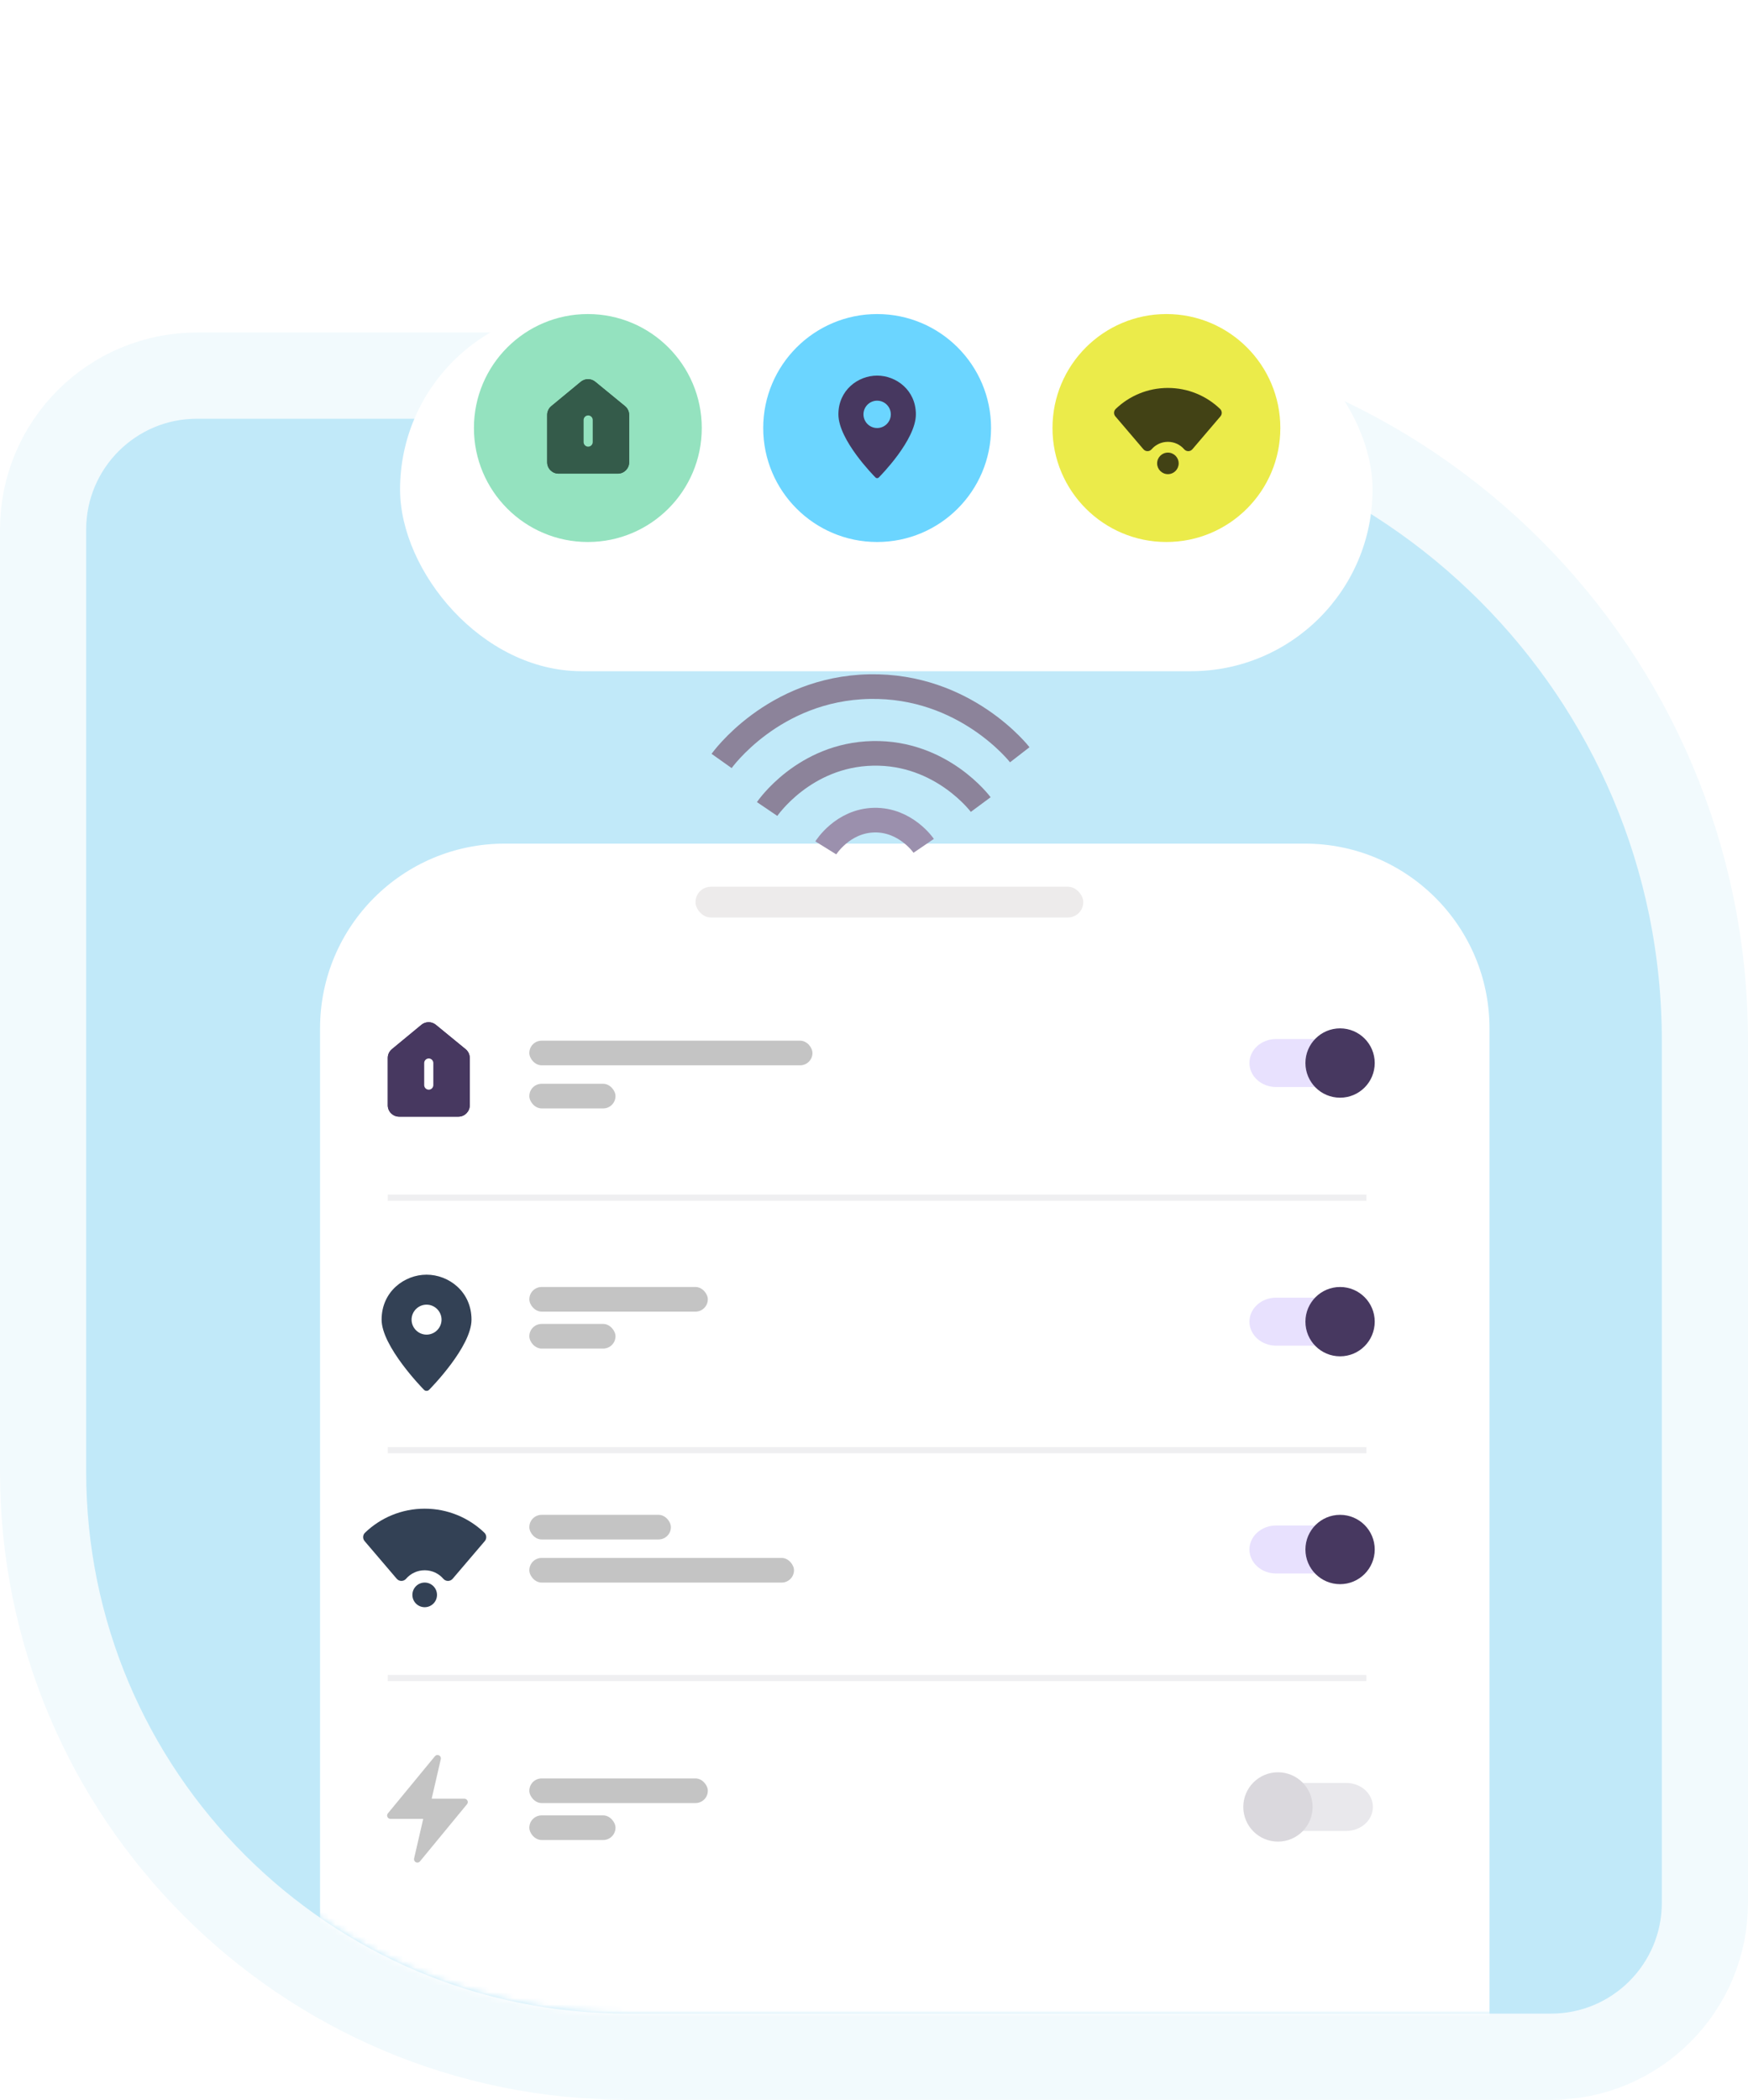 <svg width="284" height="341" viewBox="0 0 284 341" fill="none" xmlns="http://www.w3.org/2000/svg">
<path d="M7 239C7 291.467 49.533 334 102 334H252C265.807 334 277 322.807 277 309V169C277 109.353 228.647 61 169 61H32C18.193 61 7 72.193 7 86V239Z" fill="#C1E9F9" stroke="#F2FAFD" stroke-width="14"/>
<mask id="mask0_536_197" style="mask-type:alpha" maskUnits="userSpaceOnUse" x="14" y="68" width="256" height="259">
<path fill-rule="evenodd" clip-rule="evenodd" d="M102 327H252C261.941 327 270 318.941 270 309V169C270 113.219 224.781 68 169 68H32C22.059 68 14 76.059 14 86V239C14 287.601 53.399 327 102 327Z" fill="#EFEDED"/>
</mask>
<g mask="url(#mask0_536_197)">
<g filter="url(#filter0_d_536_197)">
<path d="M47 157C47 140.431 60.431 127 77 127H207C223.569 127 237 140.431 237 157V350H47V157Z" fill="white"/>
</g>
<path d="M217.724 168.732H207.331C204.939 168.732 203 170.477 203 172.63C203 174.782 204.939 176.527 207.331 176.527H217.724C220.116 176.527 222.054 174.782 222.054 172.63C222.054 170.477 220.116 168.732 217.724 168.732Z" fill="#E8E1FE"/>
<path d="M223.354 172.63C223.354 175.739 220.833 178.259 217.724 178.259C214.615 178.259 212.094 175.739 212.094 172.63C212.094 169.521 214.615 167 217.724 167C220.833 167 223.354 169.521 223.354 172.63Z" fill="#473860"/>
<path d="M63 171.806C63 171.253 63.246 170.73 63.672 170.379L68.463 166.424C69.144 165.86 70.129 165.859 70.813 166.419L75.646 170.378C76.075 170.73 76.323 171.255 76.323 171.81V179.49C76.323 180.512 75.495 181.34 74.473 181.34H64.85C63.828 181.34 63 180.512 63 179.49V171.806Z" fill="#473860"/>
<path fill-rule="evenodd" clip-rule="evenodd" d="M75.583 179.49V171.81C75.583 171.477 75.434 171.162 75.177 170.951L70.344 166.992C69.934 166.655 69.343 166.656 68.934 166.994L64.144 170.949C63.888 171.16 63.74 171.474 63.74 171.806V179.49C63.74 180.103 64.237 180.6 64.85 180.6H74.473C75.086 180.6 75.583 180.103 75.583 179.49ZM63.672 170.379C63.246 170.73 63 171.253 63 171.806V179.49C63 180.512 63.828 181.34 64.85 181.34H74.473C75.495 181.34 76.323 180.512 76.323 179.49V171.81C76.323 171.255 76.075 170.73 75.646 170.378L70.813 166.419C70.129 165.859 69.144 165.86 68.463 166.424L63.672 170.379Z" fill="#473860"/>
<path fill-rule="evenodd" clip-rule="evenodd" d="M69.662 171.888C70.07 171.888 70.402 172.22 70.402 172.629V176.216C70.402 176.625 70.07 176.956 69.662 176.956C69.253 176.956 68.921 176.625 68.921 176.216V172.629C68.921 172.22 69.253 171.888 69.662 171.888Z" fill="white"/>
<rect x="86" y="169" width="46" height="4" rx="2" fill="#C4C4C4"/>
<rect x="113" y="144" width="63" height="5" rx="2.5" fill="#EDEBEB"/>
<path d="M217.724 210.732H207.331C204.939 210.732 203 212.477 203 214.63C203 216.782 204.939 218.527 207.331 218.527H217.724C220.116 218.527 222.054 216.782 222.054 214.63C222.054 212.477 220.116 210.732 217.724 210.732Z" fill="#E8E1FE"/>
<path d="M223.354 214.63C223.354 217.739 220.833 220.259 217.724 220.259C214.615 220.259 212.094 217.739 212.094 214.63C212.094 211.521 214.615 209 217.724 209C220.833 209 223.354 211.521 223.354 214.63Z" fill="#473860"/>
<path d="M69.303 207C65.712 207 62 209.739 62 214.303C62 218.624 68.573 225.379 68.877 225.684C68.999 225.805 69.121 225.866 69.303 225.866C69.486 225.866 69.607 225.805 69.729 225.684C70.033 225.379 76.606 218.685 76.606 214.303C76.606 209.739 72.894 207 69.303 207ZM69.303 216.737C67.964 216.737 66.869 215.642 66.869 214.303C66.869 212.964 67.964 211.869 69.303 211.869C70.642 211.869 71.737 212.964 71.737 214.303C71.737 215.642 70.642 216.737 69.303 216.737Z" fill="#334155"/>
<rect x="86" y="209" width="29" height="4" rx="2" fill="#C4C4C4"/>
<rect x="86" y="215" width="14" height="4" rx="2" fill="#C4C4C4"/>
<rect x="86" y="176" width="14" height="4" rx="2" fill="#C4C4C4"/>
<path d="M217.724 247.732H207.331C204.939 247.732 203 249.477 203 251.63C203 253.782 204.939 255.527 207.331 255.527H217.724C220.116 255.527 222.054 253.782 222.054 251.63C222.054 249.477 220.116 247.732 217.724 247.732Z" fill="#E8E1FE"/>
<path d="M223.354 251.63C223.354 254.739 220.833 257.259 217.724 257.259C214.615 257.259 212.094 254.739 212.094 251.63C212.094 248.521 214.615 246 217.724 246C220.833 246 223.354 248.521 223.354 251.63Z" fill="#473860"/>
<path d="M71 259C71 260.105 70.105 261 69 261C67.895 261 67 260.105 67 259C67 257.895 67.895 257 69 257C70.105 257 71 257.895 71 259Z" fill="#334155"/>
<path d="M69 245C65.239 245 61.822 246.485 59.308 248.898C58.925 249.264 58.895 249.865 59.239 250.268L64.455 256.381C64.644 256.603 64.921 256.731 65.213 256.732C65.504 256.733 65.782 256.606 65.972 256.386C66.707 255.535 67.79 255 69 255C70.209 255 71.293 255.535 72.028 256.386C72.218 256.606 72.496 256.733 72.787 256.732C73.079 256.731 73.356 256.603 73.545 256.381L78.761 250.268C79.105 249.865 79.075 249.264 78.692 248.898C76.178 246.485 72.761 245 69 245Z" fill="#334155"/>
<rect x="86" y="246" width="23" height="4" rx="2" fill="#C4C4C4"/>
<rect x="86" y="253" width="43" height="4" rx="2" fill="#C4C4C4"/>
<path d="M218.724 289.539H208.331C205.939 289.539 204 291.284 204 293.437C204 295.589 205.939 297.334 208.331 297.334H218.724C221.116 297.334 223.054 295.589 223.054 293.437C223.054 291.284 221.116 289.539 218.724 289.539Z" fill="#E9E8EC"/>
<path d="M213.259 293.437C213.259 296.546 210.739 299.066 207.63 299.066C204.521 299.066 202 296.546 202 293.437C202 290.327 204.521 287.807 207.63 287.807C210.739 287.807 213.259 290.327 213.259 293.437Z" fill="#DAD8DD"/>
<rect x="86" y="288.807" width="29" height="4" rx="2" fill="#C4C4C4"/>
<rect x="86" y="294.807" width="14" height="4" rx="2" fill="#C4C4C4"/>
<path d="M75.454 292.099H70.134L71.618 285.669C71.675 285.422 71.555 285.168 71.327 285.057C71.099 284.944 70.825 285.004 70.664 285.199L63.019 294.482C62.885 294.645 62.857 294.871 62.947 295.062C63.037 295.253 63.229 295.375 63.441 295.375H68.761L67.277 301.805C67.22 302.053 67.34 302.306 67.568 302.418C67.645 302.456 67.727 302.474 67.809 302.474C67.969 302.474 68.125 302.405 68.231 302.276L75.876 292.992C76.01 292.829 76.038 292.604 75.948 292.413C75.858 292.221 75.665 292.099 75.454 292.099Z" fill="#C4C4C4"/>
<line x1="63" y1="194.5" x2="222" y2="194.5" stroke="#EFEFF1"/>
<line x1="63" y1="235.5" x2="222" y2="235.5" stroke="#EFEFF1"/>
<line x1="63" y1="272.5" x2="222" y2="272.5" stroke="#EFEFF1"/>
<path d="M124.636 131.378C124.636 131.378 130.601 122.574 141.808 122.341C153.014 122.108 159.34 130.656 159.34 130.656" stroke="#8C839A" stroke-width="4"/>
<path d="M117.241 123.576C117.241 123.576 125.578 111.829 141.22 111.504C156.863 111.178 165.682 122.568 165.682 122.568" stroke="#8C839A" stroke-width="4"/>
<path d="M134.17 137.69C134.17 137.69 136.897 133.293 142.033 133.186C147.169 133.08 150.076 137.359 150.076 137.359" stroke="#9B90AD" stroke-width="4"/>
</g>
<g filter="url(#filter1_d_536_197)">
<rect x="60" y="40" width="158" height="59" rx="29.5" fill="white"/>
</g>
<ellipse cx="142.509" cy="69.509" rx="18.509" ry="18.509" transform="rotate(-90 142.509 69.509)" fill="#6BD5FF"/>
<path d="M142.51 60.995C139.416 60.995 136.216 63.349 136.216 67.288C136.216 71.466 142.001 77.299 142.248 77.545C142.317 77.615 142.412 77.653 142.51 77.653C142.608 77.653 142.702 77.615 142.771 77.545C143.018 77.299 148.803 71.466 148.803 67.288C148.803 63.349 145.603 60.995 142.51 60.995ZM142.51 69.509C141.285 69.509 140.289 68.513 140.289 67.288C140.289 66.063 141.285 65.067 142.51 65.067C143.735 65.067 144.731 66.063 144.731 67.288C144.731 68.513 143.735 69.509 142.51 69.509Z" fill="#473860"/>
<ellipse cx="95.509" cy="69.509" rx="18.509" ry="18.509" transform="rotate(-90 95.509 69.509)" fill="#94E2BF"/>
<path d="M88.899 67.382C88.899 66.83 89.145 66.307 89.571 65.955L94.361 62C95.043 61.437 96.028 61.435 96.712 61.996L101.545 65.955C101.974 66.307 102.222 66.832 102.222 67.386V75.066C102.222 76.088 101.394 76.917 100.372 76.917H90.749C89.727 76.917 88.899 76.088 88.899 75.066V67.382Z" fill="#345B4A"/>
<path fill-rule="evenodd" clip-rule="evenodd" d="M101.482 75.066V67.386C101.482 67.054 101.333 66.739 101.075 66.528L96.243 62.568C95.833 62.232 95.242 62.233 94.832 62.571L90.042 66.526C89.787 66.737 89.639 67.051 89.639 67.382V75.066C89.639 75.68 90.136 76.177 90.749 76.177H100.372C100.985 76.177 101.482 75.68 101.482 75.066ZM89.571 65.955C89.145 66.307 88.899 66.83 88.899 67.382V75.066C88.899 76.088 89.727 76.917 90.749 76.917H100.372C101.394 76.917 102.222 76.088 102.222 75.066V67.386C102.222 66.832 101.974 66.307 101.545 65.955L96.712 61.996C96.028 61.435 95.043 61.437 94.361 62L89.571 65.955Z" fill="#345B4A"/>
<path fill-rule="evenodd" clip-rule="evenodd" d="M95.56 67.465C95.969 67.465 96.301 67.796 96.301 68.205V71.792C96.301 72.201 95.969 72.533 95.56 72.533C95.152 72.533 94.82 72.201 94.82 71.792V68.205C94.82 67.796 95.152 67.465 95.56 67.465Z" fill="#94E2BF"/>
<ellipse cx="189.509" cy="69.509" rx="18.509" ry="18.509" transform="rotate(-90 189.509 69.509)" fill="#EBEB4A"/>
<path d="M191.5 75.25C191.5 76.216 190.716 77 189.75 77C188.784 77 188 76.216 188 75.25C188 74.284 188.784 73.5 189.75 73.5C190.716 73.5 191.5 74.284 191.5 75.25Z" fill="#424215"/>
<path d="M189.75 63C186.459 63 183.469 64.299 181.269 66.41C180.935 66.731 180.909 67.257 181.209 67.61L185.773 72.958C185.939 73.152 186.181 73.264 186.436 73.265C186.691 73.266 186.934 73.156 187.101 72.963C187.744 72.219 188.692 71.75 189.75 71.75C190.808 71.75 191.756 72.219 192.399 72.963C192.566 73.156 192.809 73.266 193.064 73.265C193.319 73.264 193.561 73.152 193.727 72.958L198.291 67.61C198.591 67.257 198.565 66.731 198.231 66.41C196.031 64.299 193.041 63 189.75 63Z" fill="#424215"/>
<defs>
<filter id="filter0_d_536_197" x="2" y="87" width="290" height="323" filterUnits="userSpaceOnUse" color-interpolation-filters="sRGB">
<feFlood flood-opacity="0" result="BackgroundImageFix"/>
<feColorMatrix in="SourceAlpha" type="matrix" values="0 0 0 0 0 0 0 0 0 0 0 0 0 0 0 0 0 0 127 0" result="hardAlpha"/>
<feOffset dx="5" dy="10"/>
<feGaussianBlur stdDeviation="25"/>
<feColorMatrix type="matrix" values="0 0 0 0 0 0 0 0 0 0 0 0 0 0 0 0 0 0 0.05 0"/>
<feBlend mode="normal" in2="BackgroundImageFix" result="effect1_dropShadow_536_197"/>
<feBlend mode="normal" in="SourceGraphic" in2="effect1_dropShadow_536_197" result="shape"/>
</filter>
<filter id="filter1_d_536_197" x="15" y="0" width="258" height="159" filterUnits="userSpaceOnUse" color-interpolation-filters="sRGB">
<feFlood flood-opacity="0" result="BackgroundImageFix"/>
<feColorMatrix in="SourceAlpha" type="matrix" values="0 0 0 0 0 0 0 0 0 0 0 0 0 0 0 0 0 0 127 0" result="hardAlpha"/>
<feOffset dx="5" dy="10"/>
<feGaussianBlur stdDeviation="25"/>
<feColorMatrix type="matrix" values="0 0 0 0 0 0 0 0 0 0 0 0 0 0 0 0 0 0 0.05 0"/>
<feBlend mode="normal" in2="BackgroundImageFix" result="effect1_dropShadow_536_197"/>
<feBlend mode="normal" in="SourceGraphic" in2="effect1_dropShadow_536_197" result="shape"/>
</filter>
</defs>
</svg>
